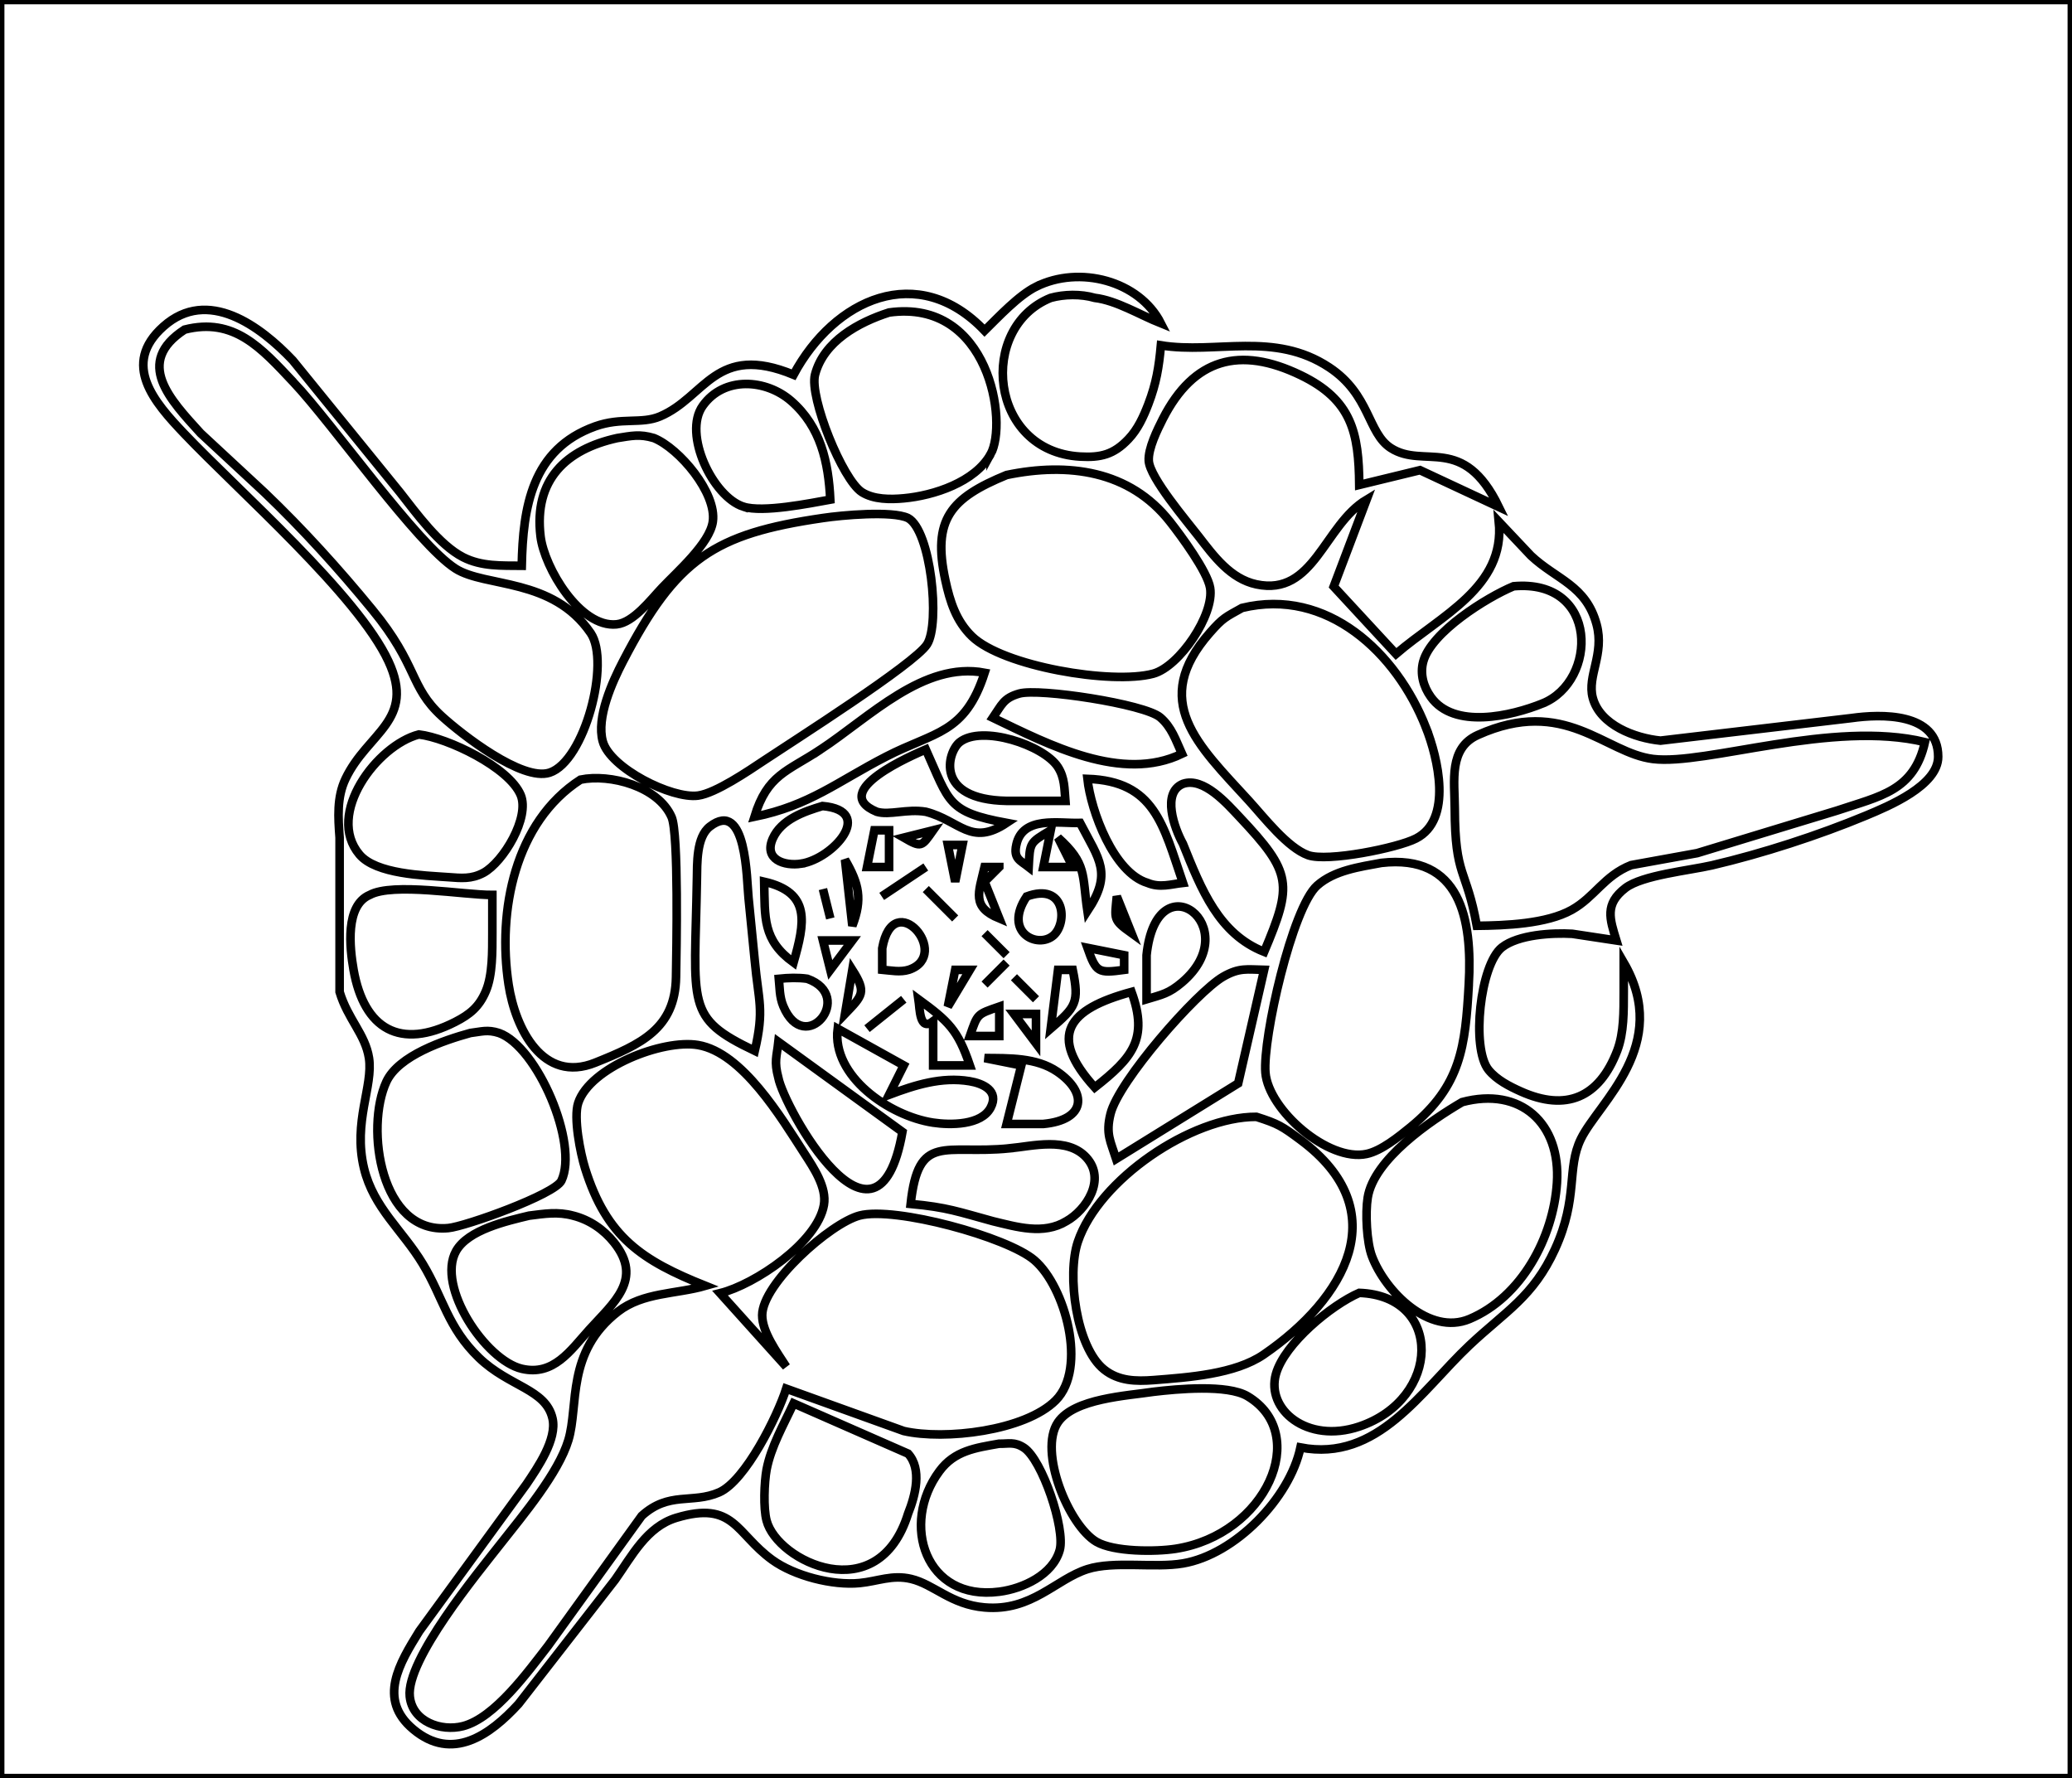 <?xml version="1.0" encoding="UTF-8" standalone="no"?>
<svg
   xmlns:dc="http://purl.org/dc/elements/1.1/"
   xmlns:cc="http://creativecommons.org/ns#"
   xmlns:rdf="http://www.w3.org/1999/02/22-rdf-syntax-ns#"
   xmlns:svg="http://www.w3.org/2000/svg"
   xmlns="http://www.w3.org/2000/svg"
   xmlns:sodipodi="http://sodipodi.sourceforge.net/DTD/sodipodi-0.dtd"
   xmlns:inkscape="http://www.inkscape.org/namespaces/inkscape"
   width="3.917in"
   height="3.361in"
   viewBox="0 0 282 242"
   version="1.1"
   id="svg3"
   sodipodi:docname="test_blank.svg"
   inkscape:version="0.92.3 (unknown)">
  <defs
     id="defs7" />
  <sodipodi:namedview
     pagecolor="#ffffff"
     bordercolor="#666666"
     borderopacity="1"
     objecttolerance="10"
     gridtolerance="10"
     guidetolerance="10"
     inkscape:pageopacity="0"
     inkscape:pageshadow="2"
     inkscape:window-width="1855"
     inkscape:window-height="1056"
     id="namedview5"
     showgrid="false"
     inkscape:zoom="1.0343632"
     inkscape:cx="32.969393"
     inkscape:cy="14.657784"
     inkscape:window-x="65"
     inkscape:window-y="24"
     inkscape:window-maximized="1"
     inkscape:current-layer="svg3" />
  <path
     id="path77"
     style="fill:none;fill-opacity:1;stroke:#000000;stroke-width:1.171;stroke-opacity:1"
     d="m 137.366,156.291 c 3.178,-0.306 7.911,-1.581 10.496,1.25 2.719,2.99 -0.034,7.155 -2.73,8.662 -3.122,1.899 -6.781,0.772 -10.004,0 -4.722,-1.286 -6.188,-1.887 -11.19,-2.352 1.063,-9.753 4.554,-6.678 13.428,-7.56 z m -14.547,-2.242 c -3.447,19.542 -16.125,-3.369 -16.886,-7.351 -0.604,-2.267 -0.224,-2.843 0,-4.901 0,0 16.886,12.252 16.886,12.252 z m 28.322,-2.45 c 1.085,-4.448 11.66,-16.528 15.319,-18.66 2.216,-1.274 3.279,-0.992 5.595,-0.943 0,0 -3.536,15.45 -3.536,15.45 0,0 -16.606,10.28 -16.606,10.28 -0.772,-2.401 -1.444,-3.406 -0.772,-6.126 z M 94.844,119.742 c 0.045,-2.205 -0.101,-5.82 1.768,-7.253 5.024,-3.872 5.002,7.327 5.259,9.704 0,0 0.85,8.577 0.85,8.577 0.504,5.538 1.32,6.567 0,12.252 -9.512,-4.546 -8.169,-6.053 -7.878,-23.279 z M 161,114.841 c -1.186,-2.156 -2.909,-6.972 0,-8.16 2.82,-0.98 6.054,2.769 7.699,4.509 7.195,7.633 7.229,9.165 3.357,18.354 -6.166,-2.438 -8.538,-8.43 -11.056,-14.703 z M 138.732,94.392 c 2.652,-0.76 17.009,1.409 19.169,3.235 1.567,1.335 2.126,3.112 2.965,4.962 -8.18,3.945 -18.005,-1.188 -25.737,-4.901 1.197,-1.752 1.432,-2.683 3.603,-3.296 z m -27.102,7.645 c 6.77,-4.46 14.066,-12.044 22.38,-10.476 -2.686,8.356 -6.77,7.988 -13.428,11.419 -6.636,3.418 -10.373,6.641 -17.904,8.185 1.768,-5.746 4.42,-6.138 8.952,-9.128 z M 79.62,159 c -0.64,-2.05 -1.6,-6.89 -0.93,-8.9 1.6,-4.83 11.48,-8.69 16.31,-7.87 6.04,1.02 11.3,9.86 14.48,14.77 1.24,1.92 3.07,4.6 2.65,7 -0.89,5.1 -9.4,10.83 -14.13,12 0,0 9,10 9,10 -1.2,-1.88 -3.28,-4.7 -3.27,-7 0.01,-4.29 9.26,-12.52 13.27,-13.57 4.8,-1.25 20.09,2.91 23.78,6.08 4.2,3.6 7.24,14.72 2.91,19.07 -4.17,4.18 -15.15,5.45 -20.69,4.18 0,0 -16,-5.76 -16,-5.76 -1.17,3.68 -5.54,12.54 -9.13,14.11 -3.67,1.6 -6.82,-0.18 -10.54,3.2 0,0 -12.75,17.69 -12.75,17.69 -2.7,3.47 -7.25,9.81 -11.58,10.93 -2.98,0.76 -6.88,-0.6 -7.24,-4.04 -0.53,-4.98 9.27,-16.83 12.45,-20.89 2.94,-3.74 7.79,-9.51 9.14,-14 C 78.78,191.29 77,184.02 84.1,178.51 87.52,175.86 92,176.15 96,175 87.43,171.57 82.56,168.43 79.62,159 Z m 59.73,38.03 c 2.49,1.62 5.67,11.05 4.88,13.93 -0.93,3.37 -5.02,5.26 -8.23,5.67 -10.04,1.31 -13.5,-9.18 -8.15,-16.4 2.07,-2.81 4.93,-3.17 8.11,-3.74 1.34,0.02 2.1,-0.3 3.39,0.54 z m 30.44,-7.01 c 8.65,5.14 2.53,18.85 -9.79,20.77 -2.73,0.42 -8.4,0.44 -10.79,-0.96 -3.76,-2.22 -7.91,-12.32 -5.22,-16.26 2.21,-3.24 9.37,-3.6 13.01,-4.15 3.18,-0.38 10.04,-1.03 12.79,0.6 z M 67.91,140.59 c 5.23,1.87 10.86,15.13 8.49,20.1 -0.9,1.88 -13.09,6.24 -15.4,6.45 -9.2,0.87 -11.35,-13.6 -8.42,-19.93 1.65,-3.56 7.87,-5.64 11.42,-6.62 1.52,-0.18 2.31,-0.51 3.91,0 z M 67,127 c -0.01,2.41 0.06,5.66 -0.89,7.9 -0.9,2.12 -2.15,3.15 -4.16,4.18 -7.5,3.83 -12.4,1 -13.84,-7.08 -0.53,-3.02 -1.16,-8.78 2.2,-10.2 3.14,-1.72 12.82,0.02 16.69,0 0,0 0,5.2 0,5.2 z m 34.18,-58.04 c -4.16,-1.33 -8.28,-9.9 -5.54,-13.73 2.88,-4.05 8.59,-3.65 12.03,-0.66 4.04,3.51 5.08,8.37 5.33,13.43 -2.83,0.51 -9.2,1.8 -11.82,0.96 z m 33.64,-7.14 c -2.12,3.79 -7.73,5.63 -11.82,6 -1.82,0.17 -4.1,0.18 -5.7,-0.84 -2.63,-1.68 -7.17,-12.9 -6.38,-15.98 1.18,-4.57 5.96,-7.15 10.08,-8.47 13.65,-1.9 16.21,15.01 13.82,19.29 z M 91.4,111.21 c 0.98,2.25 0.66,18.26 0.6,21.79 -0.12,7.02 -4.79,9.14 -11,11.63 C 73.87,147.5 70.13,140 69.21,134 67.68,123.98 70.06,111.88 79,106.11 c 4.03,-0.83 10.58,0.91 12.4,5.1 z M 123.57,70.5 c 3.12,1.64 4.42,14.37 2.6,17.2 -1.71,2.68 -18.3,13.21 -22.17,15.79 -2.12,1.41 -6.6,4.47 -9,4.79 -3.58,0.48 -11.97,-3.74 -12.97,-7.38 -0.9,-3.23 1.29,-8.08 2.76,-10.9 7.25,-13.97 12.38,-17.34 27.21,-19.5 2.51,-0.38 9.42,-1.01 11.57,0 z m 35.68,0.52 c 1.48,1.88 5.07,6.74 5.45,8.98 0.61,3.64 -4.18,10.73 -7.75,11.69 -5.64,1.51 -20.48,-1.01 -24.67,-5.08 -2.16,-2.1 -2.99,-4.75 -3.61,-7.61 -1.81,-8.3 0.69,-11.21 8.33,-14.35 8.34,-1.73 16.74,-0.66 22.25,6.37 z M 177,155.14 c 13.03,9.67 6.11,21.58 -5,29.21 -3.9,2.68 -10.27,3.11 -15,3.48 -2.39,0.18 -4.75,0.14 -6.72,-1.43 -3.83,-3.04 -5.09,-12.94 -3.58,-17.4 2.86,-8.46 15.44,-17.03 24.3,-17 2.95,0.94 3.47,1.26 6,3.14 z M 199.91,134 c -0.48,8.43 -1.04,13.75 -7.91,19.38 -1.58,1.29 -4,3.25 -6,3.67 -5.22,1.12 -13.34,-5.98 -13.77,-11.05 -0.39,-4.7 3.64,-22.49 7.05,-25.49 2.33,-2.06 5.76,-2.52 8.72,-3.07 10.78,-1.24 12.41,7.62 11.91,16.56 z m -5.84,-35 c 1.63,4.13 3.69,12.55 -1.35,15.12 -2.51,1.29 -12.06,3.21 -14.68,2.27 -2.81,-1.01 -5.98,-5.13 -8.04,-7.39 -7,-7.66 -13.53,-13.56 -5.33,-22.89 1.79,-2.04 2.12,-2.11 4.37,-3.37 11.58,-2.81 21.03,6.08 25.03,16.26 z m -50.18,46.85 c 4.16,2.84 3.92,6.58 -1.9,7.12 0,0 -4.99,0 -4.99,0 0,0 2,-7.97 2,-7.97 0,0 -5,-1 -5,-1 3.31,0.03 7.02,-0.1 9.89,1.85 z M 123,145 c 0,0 -2,4 -2,4 3.51,-1.32 7.13,-2.48 10.94,-1.85 1.84,0.3 4.08,1.31 2.89,3.59 -1.26,2.43 -5.52,2.4 -7.83,2.05 -5.97,-0.9 -13.8,-6.32 -13,-12.79 0,0 9,5 9,5 z m 18,-7 c 0,0 0,4 0,4 0,0 -3,-4 -3,-4 0,0 3,0 3,0 z m -5,-1 c 0,0 0,4 0,4 0,0 -4,0 -4,0 1.07,-3.07 0.93,-2.93 4,-4 z m -4,8 c 0,0 -5,0 -5,0 0,0 0,-6 0,-6 -1.87,1.4 -1.8,-1.63 -2,-3 4.09,3 5.35,4.15 7,9 z m -9,-9 c 0,0 -5,4 -5,4 0,0 5,-4 5,-4 z m 31,-1 c 2.33,6.41 0.1,8.98 -5,13 -6.42,-7.08 -3.69,-10.64 5,-13 z m -13,1 c 0,0 -3,-3 -3,-3 0,0 3,3 3,3 z m -31.13,-2.79 c 6.6,2.35 -0.32,10.78 -3.27,3.72 -0.53,-1.26 -0.49,-2.61 -0.6,-3.72 1.28,-0.13 2.62,-0.18 3.87,0 z M 146,132 c 0.91,4.47 0.42,5.06 -3,8 0,0 1,-8 1,-8 0,0 2,0 2,0 z m -14,0 c 0,0 -3,5 -3,5 0,0 1,-5 1,-5 0,0 2,0 2,0 z m -17,6 c 0,0 1,-6 1,-6 1.94,3.06 1.42,3.47 -1,6 z m 22,-7 c 0,0 -3,3 -3,3 0,0 3,-3 3,-3 z m 16,-1 c 0,0 0,2 0,2 -3.54,0.47 -3.8,0.39 -5,-3 0,0 5,1 5,1 z m -37,-2 c 0,0 -3,4 -3,4 0,0 -1,-4 -1,-4 0,0 4,0 4,0 z m 21,2 c 0,0 -3,-3 -3,-3 0,0 3,3 3,3 z m -16.93,-0.94 c 1.54,-8.6 9.56,0.92 3.64,2.92 -1.19,0.38 -2.51,0.1 -3.64,0 0,0 0,-2.92 0,-2.92 z m 35.98,0.94 c 1.37,-13.21 13.65,-3.84 4.84,3.69 -1.81,1.54 -2.75,1.68 -4.84,2.31 0,0 0,-6 0,-6 z M 154,127 c -2.57,-1.85 -2.28,-1.88 -2,-5 0,0 2,5 2,5 z m -10.61,0.3 c -2.15,1.9 -6.93,-0.41 -3.66,-5.29 5.28,-1.95 5.58,3.59 3.66,5.29 z M 130,125 c 0,0 -4,-4 -4,-4 0,0 4,4 4,4 z m -17,0 c 0,0 -1,-4 -1,-4 0,0 1,4 1,4 z m -5,6 c -4.23,-3.08 -3.89,-6.07 -4,-11 6.41,1.47 5.54,5.56 4,11 z m 28,-13 c 0,0 -2,2 -2,2 0,0 2,5 2,5 -3.79,-1.58 -2.83,-3.46 -2,-7 0,0 2,0 2,0 z m -10,0 c 0,0 -6,4 -6,4 0,0 6,-4 6,-4 z m -10,8 c 0,0 -1,-9 -1,-9 1.92,3.31 2.39,5.37 1,9 z m 15,-11 c 0,0 -1,5 -1,5 0,0 -1,-5 -1,-5 0,0 2,0 2,0 z m -4,-2 c -1.59,2.26 -1.58,2.39 -4,1 0,0 4,-1 4,-1 z m -6,0 c 0,0 0,5 0,5 0,0 -3,0 -3,0 0,0 1,-5 1,-5 0,0 2,0 2,0 z m 17.32,1.98 c 0.84,-3.96 5.74,-2.89 8.68,-2.98 2.64,5.07 4.42,6.8 1,12 -0.73,-4.98 -0.05,-6.44 -4,-10 0,0 2,4 2,4 0,0 -4,0 -4,0 0,0 1,-5 1,-5 -2.9,1.73 -2.82,1.63 -3,5 -1.14,-0.89 -2.09,-1.13 -1.68,-3.02 z m -29.3,2.57 c -2.29,0.35 -5.11,-0.58 -3.85,-3.42 1.15,-2.61 4.29,-3.69 6.77,-4.43 7.27,0.65 1.42,7.19 -2.92,7.85 z m 51.98,2.61 c -1.63,0.18 -3.13,0.71 -4.82,0 -4.6,-1.37 -7.71,-9.78 -8.18,-14.16 9.16,0.32 10.29,6.24 13,14.16 z m -35,-9.68 c -2.59,-0.43 -4.95,0.52 -6.68,0 -6.72,-2.8 5.07,-7.78 6.68,-8.48 3.26,7.23 2.9,8.5 11,10 -4.88,3.25 -6.33,-0.31 -11,-1.52 z M 137,109 c -9.87,-0.19 -8.05,-6.65 -6.4,-7.98 3.01,-2.41 11.45,0.38 13.38,3.37 0.95,1.48 0.88,2.96 1.02,4.61 0,0 -8,0 -8,0 z m -13.41,88.84 c 1.91,2.11 1,5.65 0,8.16 -4.08,13.15 -17.82,6.49 -19.26,0.96 -0.46,-1.7 -0.32,-5.22 0,-6.96 0.6,-3.12 2.33,-6.12 3.67,-9 0,0 15.59,6.84 15.59,6.84 z M 185,194.15 c -7.13,2.4 -12.71,-2.35 -11.34,-7.15 1.18,-4.17 7.52,-9.37 11.34,-11.04 11.43,0.41 11.17,14.42 0,18.19 z M 78,165.45 c 2.21,0.56 4.14,1.87 5.57,3.66 3.99,5.01 -0.05,8.17 -3.41,11.89 -2.53,2.8 -4.83,6.3 -9.15,5.29 -4.95,-1.16 -11.64,-11.21 -8.95,-16.02 1.63,-2.91 6.92,-4.09 9.94,-4.82 2.11,-0.26 3.87,-0.57 6,0 z M 211.91,161 c -0.49,7.39 -4.81,15.54 -11.91,18.52 -5.47,2.29 -11.44,-3.74 -13.26,-8.52 -0.74,-1.94 -0.92,-5.94 -0.59,-7.99 0.82,-5.23 8.52,-10.47 12.85,-13.01 7.96,-2.13 13.45,2.88 12.91,11 z M 70.85,108.18 c 1.3,3.06 -2.36,9.15 -5.06,10.61 -1.65,0.88 -3.02,0.72 -4.79,0.59 -3.34,-0.24 -9.84,-0.4 -12.09,-3.08 -4.64,-5.51 2.39,-14.86 8.09,-16.34 3.91,0.46 12.23,4.43 13.85,8.22 z M 198,110 c -0.02,-3.72 -0.85,-8.18 3.15,-9.97 11.83,-5.32 17.28,2.47 23.85,3.27 7.18,0.88 24.43,-5.36 37,-2.3 -1.5,6.67 -6.08,7.34 -12,9.33 0,0 -19,5.78 -19,5.78 0,0 -8.99,1.63 -8.99,1.63 -3.7,1.46 -4.93,4.33 -8.1,6.1 -3.43,1.91 -9.03,2.12 -12.91,2.16 -1.44,-7.96 -2.96,-6.46 -3,-16 z m 11.95,-14.26 c -4.3,1.73 -12.06,3.54 -15.21,-0.89 -1,-1.4 -1.49,-3.11 -1.03,-4.81 1.08,-4.01 8.63,-8.73 12.29,-10.25 11.67,-1.04 11.47,12.92 3.95,15.95 z M 88.99,59.62 c 3.47,1.41 8.58,7.49 8.02,11.38 -0.42,2.96 -4.85,6.81 -6.92,9 -1.51,1.59 -3.89,4.74 -6.18,4.97 C 78.95,85.48 74.07,77.26 73.56,73 72.63,65.3 77.02,61.16 84,59.62 c 1.93,-0.3 3.04,-0.58 4.99,0 z M 39.91,52 c 5.48,5.82 16.82,22.05 22.09,25.4 4.06,2.58 13.2,1.17 18.39,8.77 2.7,3.97 -0.83,17.44 -5.6,18.99 -3.74,1.21 -11.95,-5.2 -14.66,-7.67 C 55.68,93.43 56.94,90.63 50.68,83 46.13,77.45 41.19,72 36,67.04 c 0,0 -8.71,-8.08 -8.71,-8.08 -4.16,-4.58 -9.04,-9.63 -2.18,-14.1 6.73,-1.71 10.43,2.5 14.8,7.14 z M 141,39.02 c -2.39,1.2 -5.07,4.08 -7,5.98 -9.07,-9.5 -20.45,-4.33 -26,6 -10.62,-4.38 -11.98,3.05 -18.17,5.67 -2.56,1.09 -5.24,0.08 -8.83,1.36 -8.64,3.1 -9.83,11 -10,18.97 -2.75,-0.03 -5.46,0.12 -7.99,-1.17 -3.23,-1.66 -6.34,-5.96 -8.59,-8.83 0,0 -14.59,-17.96 -14.59,-17.96 -4.4,-4.64 -11.56,-9.99 -17.6,-4.61 -5.79,5.15 -1.21,10.34 2.81,14.57 7.48,7.87 23.64,21.99 27.82,31 3.75,8.09 -2.84,9.67 -5.85,16 -1.2,2.52 -1,5.28 -0.8,8 0,0 0,21 0,21 1.12,3.72 3.49,5.75 4,9 0.59,3.84 -2.2,8.68 -0.68,15 1.31,5.41 5.22,8.41 7.99,13 2.82,4.67 3.36,8.63 7.66,12.79 4.11,3.96 9.09,4.24 10.01,8.26 0.65,2.83 -2.04,6.7 -3.55,8.95 0,0 -14.58,20 -14.58,20 -2.67,4.33 -5.73,9.25 -0.83,13.35 5.31,4.46 10.45,0.79 14.33,-3.44 0,0 13.15,-16.91 13.15,-16.91 2.28,-3.23 4.31,-7.22 8.33,-8.43 7.87,-2.37 8.1,2.14 13.06,5.73 3.01,2.18 8.21,3.51 11.9,3.15 2.47,-0.24 4.43,-1.17 7,-0.56 3.1,0.73 5.41,3.49 10,3.88 6.41,0.56 9.7,-3.84 14,-5.21 3.61,-1.15 9.13,-0.12 13,-0.78 7.11,-1.21 14.54,-8.9 16,-15.78 10.51,2.03 16.41,-7.7 23,-13.91 4.89,-4.61 8.68,-6.58 11.65,-13.09 3.21,-7.04 1.54,-10.94 3.52,-15 2.44,-4.99 12.36,-12.76 5.83,-24 0,0 0,4 0,4 -0.01,2.6 0.05,5.54 -0.89,8 -2.47,6.44 -6.98,8.29 -13.11,5.55 -1.56,-0.7 -3.3,-1.58 -4.4,-2.94 -2.39,-2.96 -1.15,-14.35 1.83,-16.68 2.22,-1.73 6.84,-2 9.57,-1.84 0,0 6,0.91 6,0.91 -0.9,-2.93 -1.63,-4.95 1.24,-7.15 2.29,-1.74 8.66,-2.37 11.76,-3.08 6.82,-1.59 14.54,-4.09 21,-6.78 3.04,-1.27 9.8,-4.07 9.8,-8 0,-6.08 -7.84,-5.82 -11.8,-5.26 0,0 -26,3.07 -26,3.07 -3.47,-0.35 -8.23,-2.1 -9.22,-5.84 -0.79,-2.98 1.62,-5.89 0.53,-9.96 -1.44,-5.36 -5.44,-6.09 -8.94,-9.37 0,0 -4.37,-4.63 -4.37,-4.63 0.88,8.92 -7.9,12.76 -14,18 0,0 -8.48,-9.17 -8.48,-9.17 0,0 4.48,-11.83 4.48,-11.83 -5.8,3.48 -7.15,13.2 -15,11.53 -3.54,-0.76 -5.79,-3.84 -7.87,-6.53 -1.59,-2.06 -6.64,-7.98 -6.78,-10.28 -0.11,-1.66 1.18,-4.26 1.92,-5.72 4.21,-8.23 10.46,-9.93 18.73,-5.95 7.02,3.38 7.93,7.86 8,14.95 0,0 8.27,-2.01 8.27,-2.01 0,0 10.73,5.01 10.73,5.01 -4.86,-10.01 -10.16,-5.11 -14.7,-8.02 -3.18,-2.04 -2.8,-7.28 -8.39,-10.98 -7.5,-4.96 -15.38,-1.78 -22.91,-3 -0.27,2.98 -0.63,5.17 -1.71,8 -0.66,1.71 -1.43,3.42 -2.71,4.76 -2,2.11 -3.77,2.54 -6.58,2.38 -12.41,-0.72 -13.97,-17.59 -4,-21.6 1.83,-0.5 4.09,-0.55 6,0 2.95,0.35 6.1,2.3 9,3.46 -2.96,-5.81 -11.1,-7.93 -17,-4.98 z M 282,0 c 0,0 0,242 0,242 0,0 -282,0 -282,0 C 0,242 0,0 0,0 0,0 282,0 282,0 Z" />
</svg>
